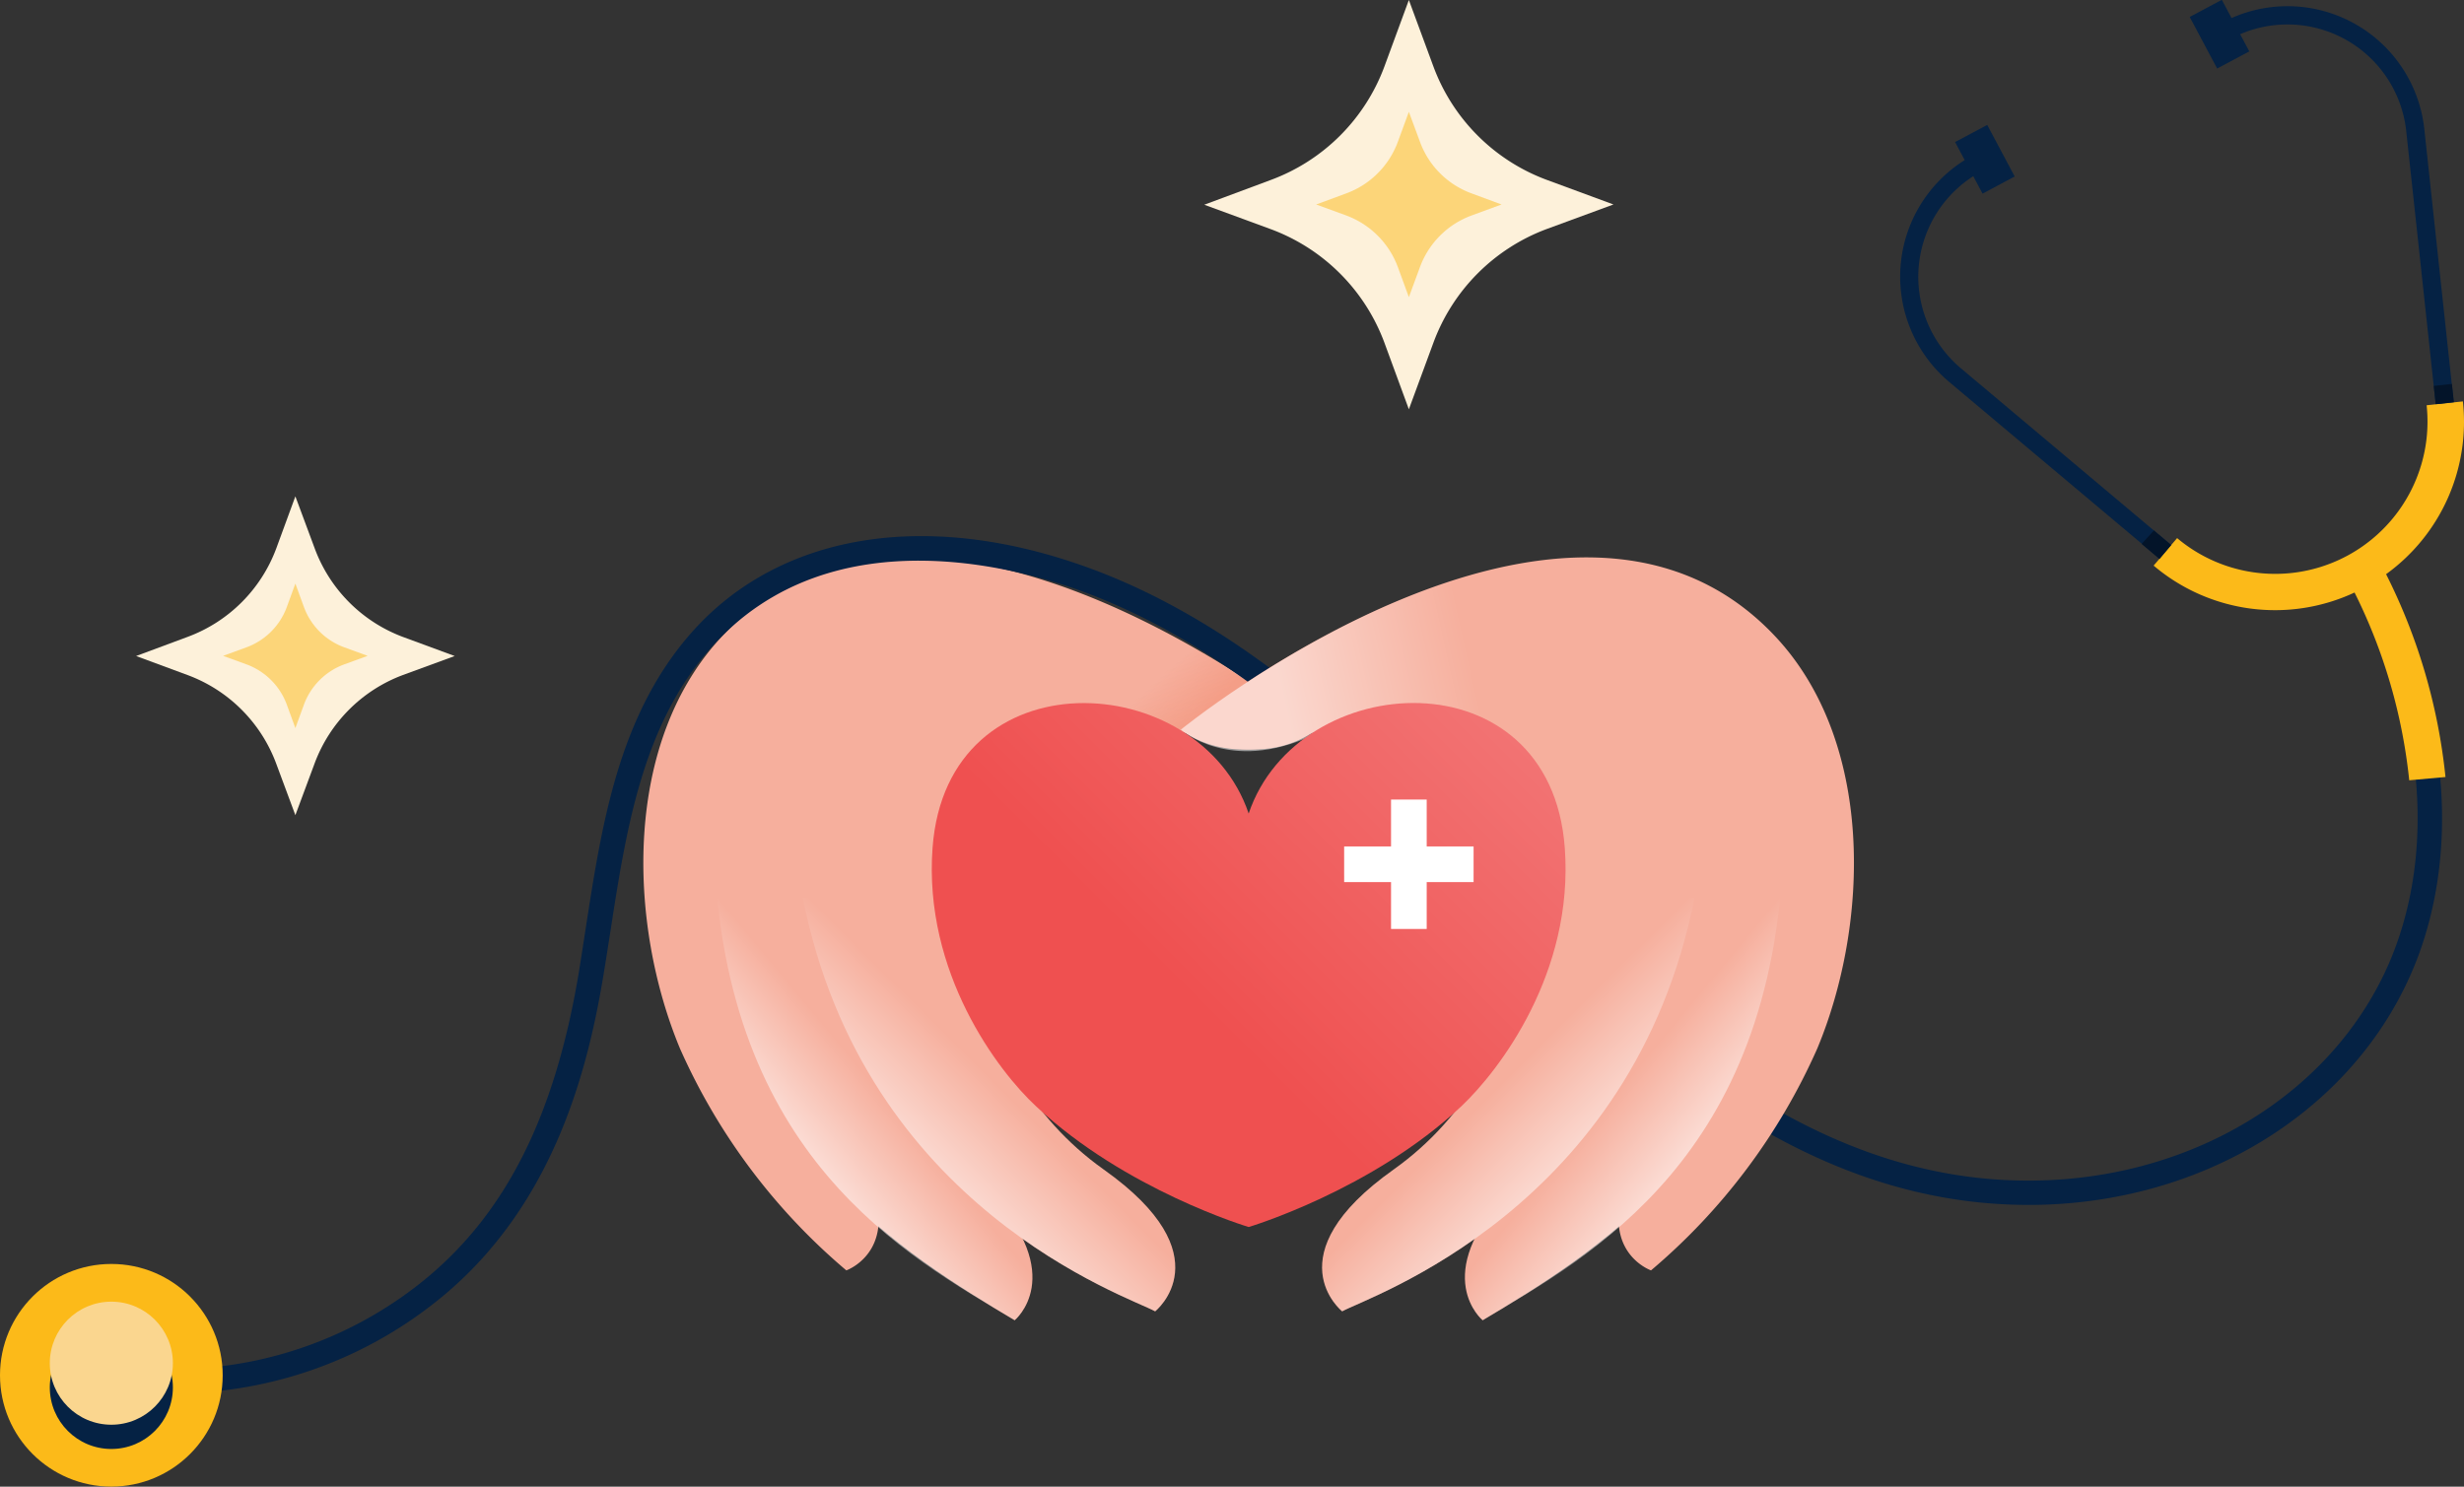 <svg xmlns="http://www.w3.org/2000/svg" xmlns:xlink="http://www.w3.org/1999/xlink" viewBox="0 0 287.47 173.48"><rect x="0" y="0" width="287.47" height="173.48" fill="#333333" stroke="none"/><defs><style>.cls-1{fill:#f6af9d;}.cls-2{opacity:0.67;fill:url(#linear-gradient);}.cls-3{fill:#052244;}.cls-4{fill:url(#linear-gradient-2);}.cls-5{fill:url(#linear-gradient-3);}.cls-6{fill:url(#linear-gradient-4);}.cls-7{fill:url(#linear-gradient-5);}.cls-8{fill:url(#linear-gradient-6);}.cls-9{fill:url(#linear-gradient-7);}.cls-10,.cls-15{fill:#fcba19;}.cls-11{fill:#fad68f;}.cls-12{fill:#fff;}.cls-13{fill:#031429;}.cls-14{fill:#fdf1da;}.cls-15{opacity:0.5;}</style><linearGradient id="linear-gradient" x1="146.21" y1="90.63" x2="133.29" y2="76.8" gradientUnits="userSpaceOnUse"><stop offset="0.5" stop-color="#f3957c"/><stop offset="0.84" stop-color="#f3957c" stop-opacity="0"/></linearGradient><linearGradient id="linear-gradient-2" x1="197.11" y1="71.32" x2="129.74" y2="86.39" gradientUnits="userSpaceOnUse"><stop offset="0.38" stop-color="#fff" stop-opacity="0"/><stop offset="0.7" stop-color="#fff" stop-opacity="0.5"/></linearGradient><linearGradient id="linear-gradient-3" x1="798" y1="117.21" x2="825.99" y2="140.46" gradientTransform="matrix(-1, 0, 0, 1, 910.14, 0)" gradientUnits="userSpaceOnUse"><stop offset="0.38" stop-color="#fff" stop-opacity="0"/><stop offset="0.7" stop-color="#fff" stop-opacity="0.6"/></linearGradient><linearGradient id="linear-gradient-4" x1="812.31" y1="145.39" x2="782.28" y2="115.17" gradientTransform="matrix(-1, 0, 0, 1, 910.14, 0)" gradientUnits="userSpaceOnUse"><stop offset="0.3" stop-color="#fff" stop-opacity="0.6"/><stop offset="0.62" stop-color="#fff" stop-opacity="0"/></linearGradient><linearGradient id="linear-gradient-5" x1="179.21" y1="117.21" x2="207.2" y2="140.46" gradientTransform="matrix(1, 0, 0, 1, 0, 0)" xlink:href="#linear-gradient-3"/><linearGradient id="linear-gradient-6" x1="193.53" y1="145.39" x2="163.49" y2="115.17" gradientTransform="matrix(1, 0, 0, 1, 0, 0)" xlink:href="#linear-gradient-4"/><linearGradient id="linear-gradient-7" x1="120.97" y1="129.21" x2="170.38" y2="79.8" gradientUnits="userSpaceOnUse"><stop offset="0.31" stop-color="#ef5050"/><stop offset="1" stop-color="#f27373"/></linearGradient></defs><g id="Layer_2" data-name="Layer 2"><g id="Layer_1-2" data-name="Layer 1"><path class="cls-1" d="M84.54,73.94c-12,12.42-11.27,33.87-5.2,48.43a72.11,72.11,0,0,0,19.4,25.87s7.71-2.71,1.11-13.87c-1.45-2.44-10.66-3.68-14.38-20.72-.46-2.11,20.16,1.11,28.16-5.5,5.6-4.63-1.81-19.17,2.16-22,7.41-5.23,22.58-.6,22.66-.56,9.64,4.47,15.12-.47,15.12-.47S108.88,48.72,84.54,73.94Z"/><polygon class="cls-2" points="128.91 83.59 139.46 75.69 147.83 80.89 137.78 85.14 128.91 83.59"/><path class="cls-1" d="M84.16,106.64l14.67-2.45s1.46,7.9,1.9,10.36c1.24,6.9,5.38,14.66,14.65,24.51s3,15,3,15C105.61,146.44,85.4,134,84.16,106.64Z"/><path class="cls-1" d="M93.66,104.77c7.23,36.36,38.06,46.54,41.11,48.25,0,0,8.18-6.5-6-16.55-17.57-12.48-16.53-35.62-16.53-35.62Z"/><path class="cls-3" d="M265.42,70.18a20.89,20.89,0,0,1-13.48-5L227.41,44.57a16.05,16.05,0,0,1,2.8-26.46l1,1.87a13.95,13.95,0,0,0-2.43,23L253.31,63.6a18.84,18.84,0,0,0,30.86-16.42l-3.44-31.89a13.94,13.94,0,0,0-20.41-10.8l-1-1.88a16.06,16.06,0,0,1,23.52,12.45L286.28,47a21,21,0,0,1-20.86,23.23Z"/><rect class="cls-3" x="229.45" y="15.17" width="4.25" height="6.82" transform="translate(18.43 111.01) rotate(-28.03)"/><rect class="cls-3" x="256.83" y="0.6" width="4.25" height="6.82" transform="translate(28.48 122.14) rotate(-28.03)"/><path class="cls-3" d="M22.33,162.55l-.12-2.83a46.38,46.38,0,0,0,27.46-10.5c9.43-7.78,15.11-19.16,17.87-35.81.27-1.67.53-3.36.79-5.06,1.89-12.21,3.83-24.83,12.3-34.48,10.56-12,28.48-14.65,48-7,15.89,6.26,28.77,18,40.32,29.64l2.72,2.76c17.88,18.18,38.11,38.79,65.55,38.49,20-.21,37.1-11.64,42.68-28.45,4.1-12.35,2.32-27.09-5-41.52l2.53-1.28c7.68,15.11,9.52,30.62,5.18,43.69-6,18-24.18,30.17-45.34,30.4h-.6c-28.31,0-48.86-20.89-67-39.34l-2.71-2.75c-11.34-11.48-23.94-22.94-39.35-29-6.86-2.7-30.35-10.24-44.78,6.21-7.93,9-9.8,21.24-11.62,33-.27,1.72-.53,3.42-.81,5.09-1.81,10.93-5.73,26.71-18.85,37.53A49.21,49.21,0,0,1,22.33,162.55Z"/><path class="cls-1" d="M206.81,73.94c12,12.42,11.28,33.87,5.2,48.43a72.08,72.08,0,0,1-19.39,25.87s-7.71-2.71-1.11-13.87c1.45-2.44,10.66-3.68,14.38-20.72.46-2.11-20.16,1.11-28.17-5.5-5.59-4.63,1.82-19.17-2.16-22-7.41-5.23-22.57-.6-22.66-.56-9.64,4.47-15.12-.47-15.12-.47S182.48,48.72,206.81,73.94Z"/><path class="cls-4" d="M175.56,86.17c-7.4-5.23-22.43-.37-22.52-.33-9.63,4.46-15.26-.7-15.26-.7s44.7-36.42,69-11.2"/><path class="cls-1" d="M207.2,106.64l-14.67-2.45s-1.46,7.9-1.9,10.36c-1.24,6.9-5.38,14.66-14.65,24.51s-3,15-3,15C185.75,146.44,206,134,207.2,106.64Z"/><path class="cls-1" d="M197.7,104.77c-7.23,36.36-38.06,46.54-41.11,48.25,0,0-8.18-6.5,6-16.55,17.56-12.48,16.53-35.62,16.53-35.62Z"/><path class="cls-5" d="M83.29,99.09l15.54,5.1s1.46,7.9,1.9,10.36c1.24,6.9,5.38,14.66,14.65,24.51s3,15,3,15C105.61,146.44,84.54,135,83.29,99.09Z"/><path class="cls-6" d="M93.66,104.77c7.23,36.36,38.06,46.54,41.11,48.25,0,0,8.18-6.5-6-16.55-17.57-12.48-16.53-35.62-16.53-35.62Z"/><path class="cls-7" d="M208.07,99.09l-15.54,5.1s-1.46,7.9-1.9,10.36c-1.24,6.9-5.38,14.66-14.65,24.51s-3,15-3,15C185.75,146.44,206.81,135,208.07,99.09Z"/><path class="cls-8" d="M197.7,104.77c-7.23,36.36-38.06,46.54-41.11,48.25,0,0-8.18-6.5,6-16.55,17.56-12.48,16.53-35.62,16.53-35.62Z"/><path class="cls-9" d="M108.8,98.93c1.67-22.67,31.14-21,36.88-4,5.74-17,35.2-18.7,36.88,4,1.08,14.58-7.65,26-12.09,30.18-10.45,9.8-24.79,14.07-24.79,14.07s-14.34-4.27-24.79-14.07C116.45,125,107.72,113.51,108.8,98.93Z"/><circle class="cls-10" cx="12.99" cy="160.48" r="12.99"/><circle class="cls-3" cx="12.99" cy="161.9" r="7.18"/><circle class="cls-11" cx="12.99" cy="159.07" r="7.18"/><polygon class="cls-12" points="171.92 98.77 166.45 98.77 166.45 93.3 162.29 93.3 162.29 98.77 156.82 98.77 156.82 102.93 162.29 102.93 162.29 108.4 166.45 108.4 166.45 102.93 171.92 102.93 171.92 98.77"/><path class="cls-10" d="M287.34,46.84l-4.23.45A17.77,17.77,0,0,1,254,62.79L251.26,66a21.9,21.9,0,0,0,23.44,3.14,63.72,63.72,0,0,1,6.38,21.91l4.23-.38A68,68,0,0,0,278.38,67,21.92,21.92,0,0,0,287.34,46.84Z"/><polygon class="cls-13" points="249.86 63.47 251.29 61.9 253.31 63.6 251.94 65.23 249.86 63.47"/><rect class="cls-13" x="284.05" y="44.93" width="2.13" height="2.14" transform="translate(-3.29 30.84) rotate(-6.16)"/><path class="cls-14" d="M164.37,0l2.86,7.75A22.39,22.39,0,0,0,180.49,21l7.75,2.86-7.75,2.85A22.42,22.42,0,0,0,167.23,40l-2.86,7.76L161.52,40a22.44,22.44,0,0,0-13.26-13.26l-7.76-2.85L148.26,21A22.42,22.42,0,0,0,161.52,7.75Z"/><path class="cls-15" d="M164.37,13.05l1.3,3.51a10.09,10.09,0,0,0,6,6l3.51,1.3-3.51,1.29a10.14,10.14,0,0,0-6,6l-1.3,3.52-1.29-3.52a10.19,10.19,0,0,0-6-6l-3.52-1.29,3.52-1.3a10.14,10.14,0,0,0,6-6Z"/><path class="cls-14" d="M34.46,57.92l2.23,6A17.52,17.52,0,0,0,47,74.32l6.05,2.23L47,78.77A17.52,17.52,0,0,0,36.69,89.12l-2.23,6-2.23-6A17.52,17.52,0,0,0,21.88,78.77l-6-2.22,6-2.23A17.52,17.52,0,0,0,32.23,64Z"/><path class="cls-15" d="M34.46,68.1l1,2.74a7.91,7.91,0,0,0,4.69,4.69l2.74,1-2.74,1a7.91,7.91,0,0,0-4.69,4.69l-1,2.74-1-2.74a7.91,7.91,0,0,0-4.69-4.69l-2.74-1,2.74-1a7.91,7.91,0,0,0,4.69-4.69Z"/></g></g></svg>